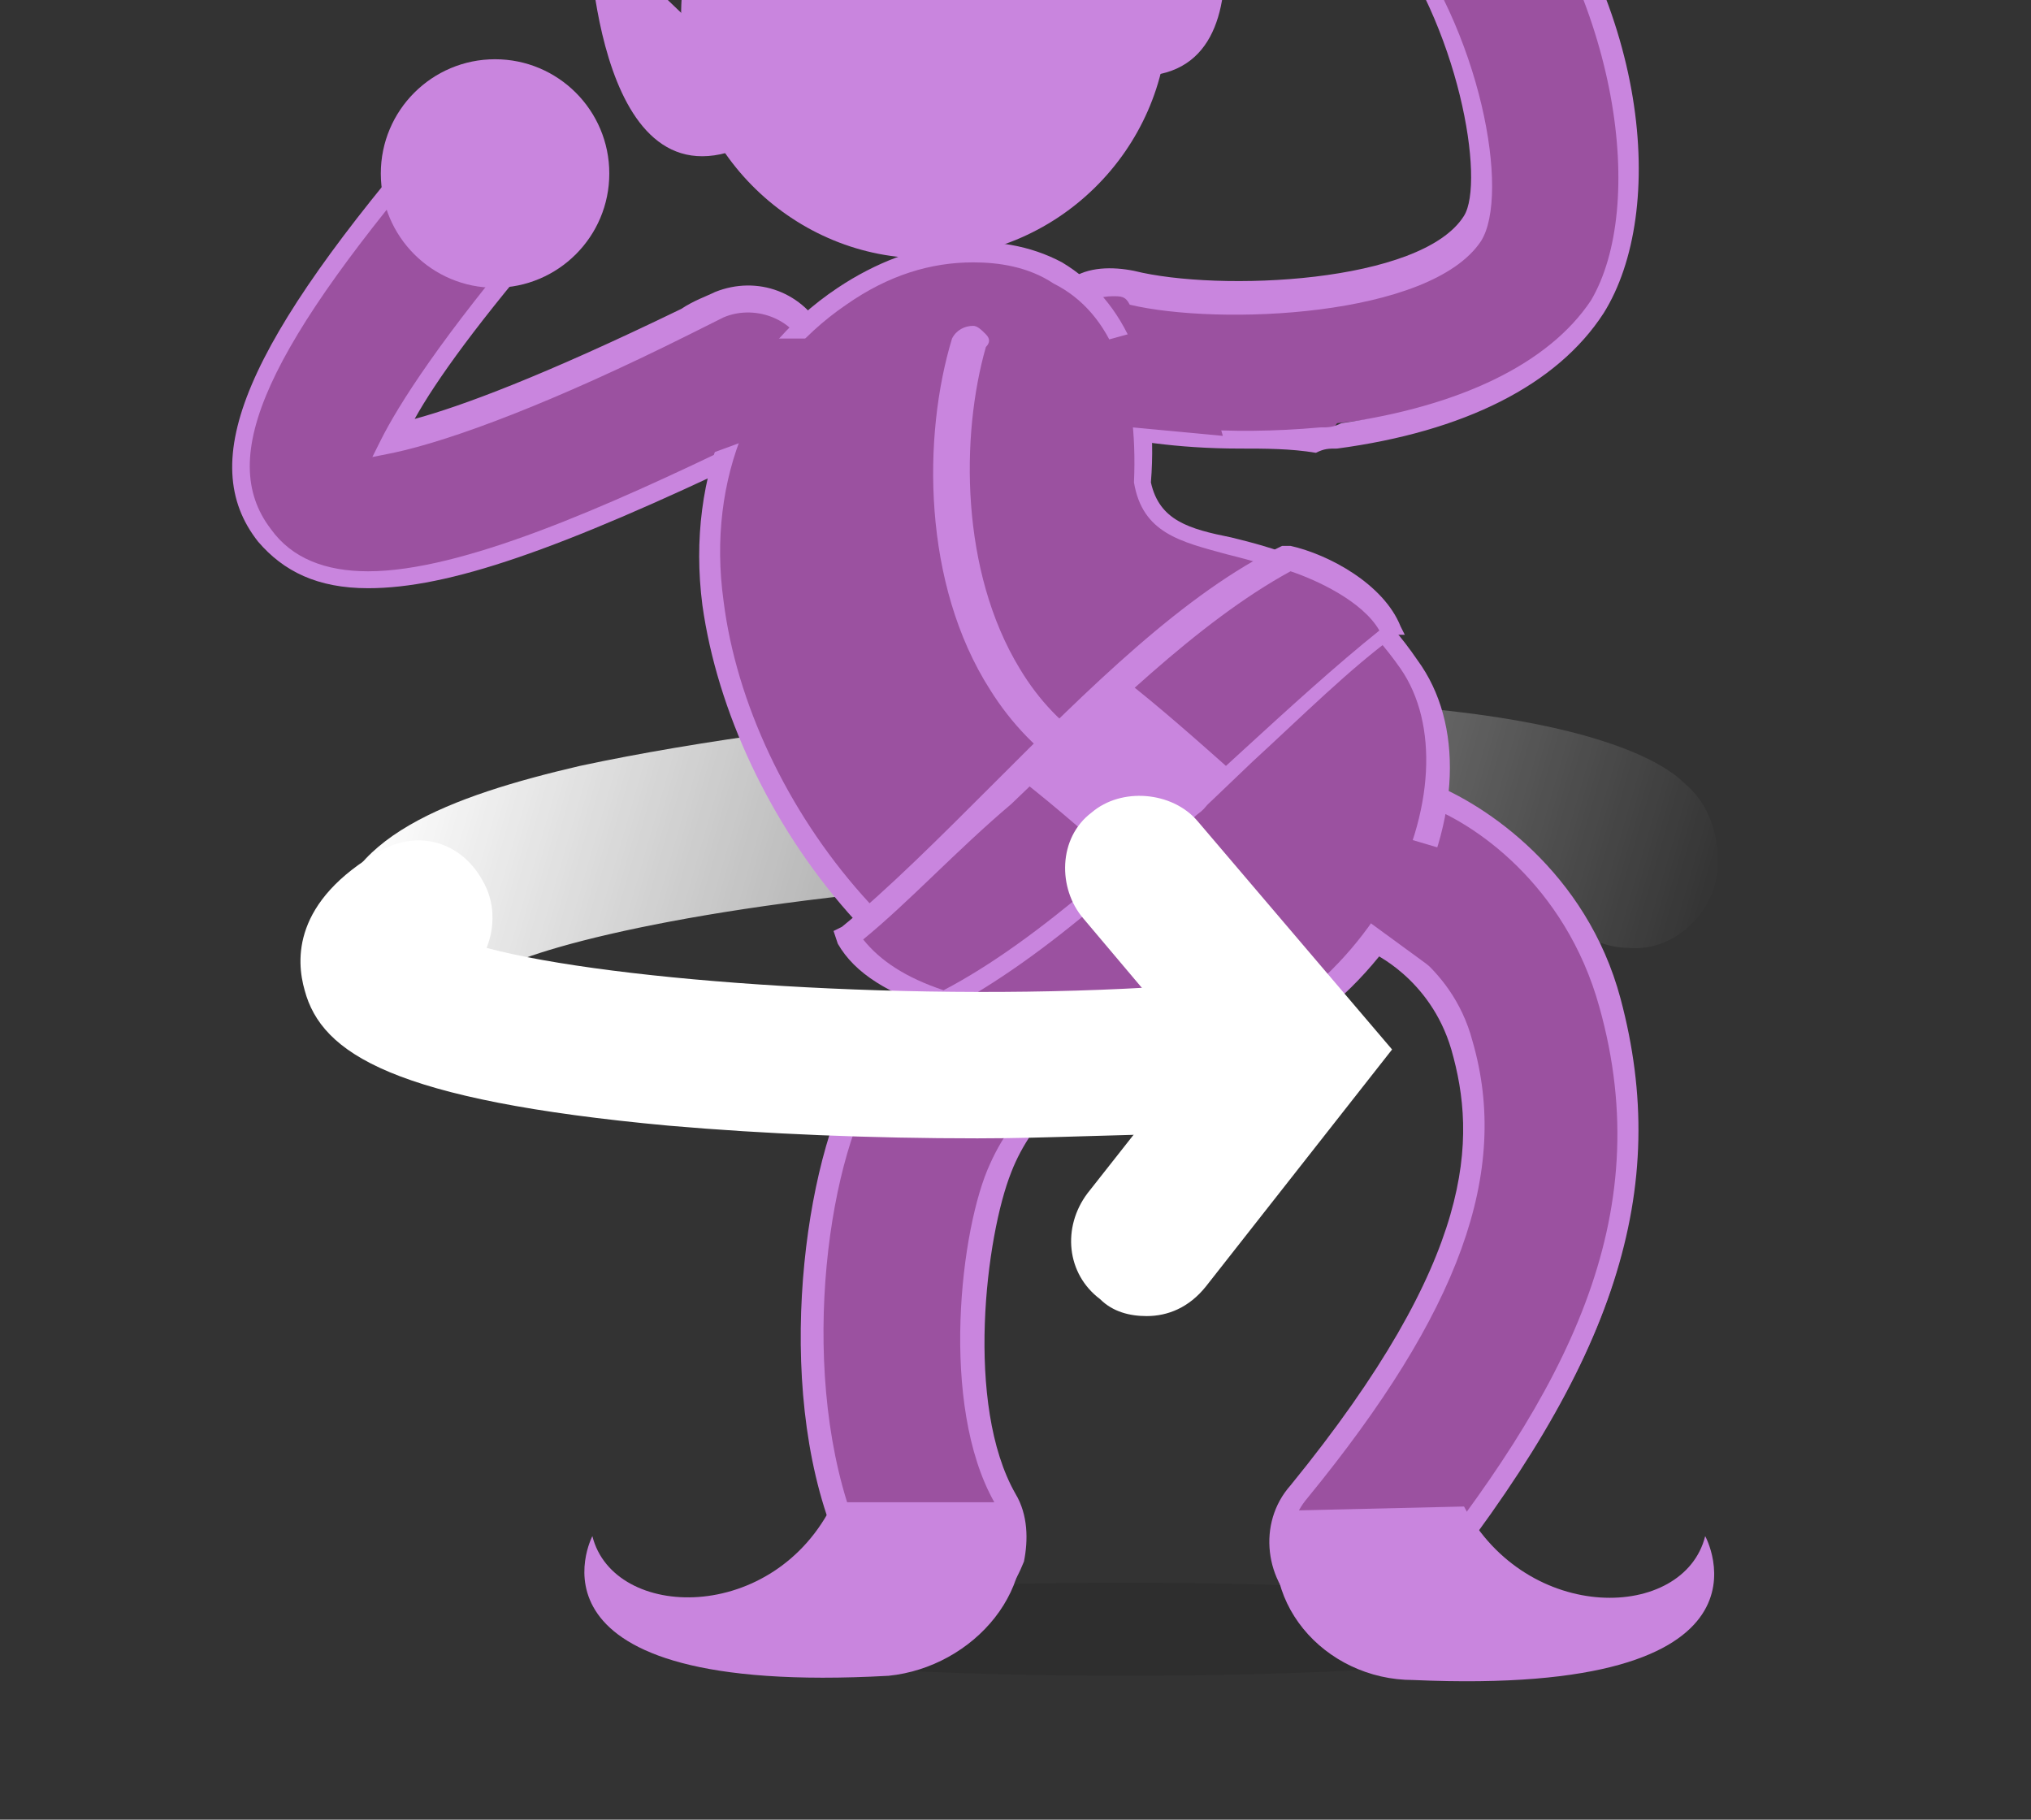 <?xml version="1.0" encoding="utf-8"?>
<!-- Generator: Adobe Illustrator 19.1.0, SVG Export Plug-In . SVG Version: 6.00 Build 0)  -->
<svg version="1.1" id="Layer_1" xmlns="http://www.w3.org/2000/svg" xmlns:xlink="http://www.w3.org/1999/xlink" x="0px" y="0px"
	 width="48px" height="43px" viewBox="-455.3 259.9 48 43" style="enable-background:new -455.3 259.9 48 43;" xml:space="preserve"
	>
<rect x="-455.3" y="259.9" width="48" height="43" fill="#333333" stroke="none"/>
<style type="text/css">
	.st0{clip-path:url(#SVGID_2_);fill:url(#SVGID_3_);}
	.st1{clip-path:url(#SVGID_5_);}
	.st2{fill:#9B51A0;}
	.st3{fill:#C985DE;}
	.st4{opacity:0.1;enable-background:new    ;}
	.st5{clip-path:url(#SVGID_7_);}
	.st6{fill:#FFFFFF;}
	.st7{clip-path:url(#SVGID_9_);fill:#FFFFFF;}
</style>
<g id="New_Symbol_1_2_">
</g>
<g id="New_Symbol_16">
</g>
<g id="New_Symbol_1_1_">
</g>
<g id="New_Symbol_1">
</g>
<g id="New_Symbol_16_1_">
</g>
<g id="New_Symbol_17">
</g>
<g id="New_Symbol_18">
	<g id="New_Symbol_2">
	</g>
</g>
<g id="New_Symbol_1_3_">
</g>
<g id="New_Symbol_20">
</g>
<g id="New_Symbol_21">
</g>
<g id="New_Symbol_19">
	<g id="New_Symbol">
	</g>
</g>
<g id="New_Symbol_1_6_">
</g>
<g id="New_Symbol_16_3_">
</g>
<g id="New_Symbol_17_2_">
</g>
<g id="New_Symbol_18_2_">
</g>
<g id="New_Symbol_1_5_">
</g>
<g id="New_Symbol_20_2_">
</g>
<g id="New_Symbol_21_2_">
	<g>
		<g>
			<g>
				<defs>
					<rect id="SVGID_1_" x="-455" y="259.9" width="47.4" height="42.1"/>
				</defs>
				<clipPath id="SVGID_2_">
					<use xlink:href="#SVGID_1_"  style="overflow:visible;"/>
				</clipPath>
				
					<linearGradient id="SVGID_3_" gradientUnits="userSpaceOnUse" x1="-387.818" y1="76.688" x2="-356.565" y2="76.688" gradientTransform="matrix(0.961 0.276 0.276 -0.961 -94.332 457.242)">
					<stop  offset="0" style="stop-color:#FFFFFF"/>
					<stop  offset="1" style="stop-color:#FFFFFF;stop-opacity:0"/>
				</linearGradient>
				<path class="st0" d="M-445.3,284.1L-445.3,284.1c-1.2,0-2.1-1-2.1-2.1c0-2.3,2.8-3.3,5.8-4c2.8-0.6,6.5-1.1,10.5-1.4
					c12.1-0.7,15,1.2,15.6,1.8c0.6,0.5,0.8,1.2,0.8,1.9c0,1.1-1,2.1-2.1,2c-0.7,0-1.4-0.4-1.7-1c-1.3-0.5-5.6-1-12.4-0.6
					c-7.1,0.4-11.5,1.5-12.6,2.1C-443.8,283.6-444.5,284.1-445.3,284.1z"/>
			</g>
			<g>
				<defs>
					<rect id="SVGID_4_" x="-455" y="259.9" width="47.4" height="42.1"/>
				</defs>
				<clipPath id="SVGID_5_">
					<use xlink:href="#SVGID_4_"  style="overflow:visible;"/>
				</clipPath>
				<g class="st1">
					<g>
						<path class="st2" d="M-424.2,270.2c-2.1,0.2-4.1,0-5.2-0.3c-0.9-0.2-1.4-1.2-1.2-2.1c0.2-0.9,1.2-1.4,2.1-1.2
							c2,0.5,7,0.3,8.1-1.4c0.6-1-0.1-4.8-2-7.2c-0.6-0.7-0.5-1.8,0.2-2.4c0.7-0.6,1.8-0.5,2.4,0.2c3.1,3.8,3.7,8.7,2.2,11.1
							c-1,1.6-3.1,2.7-6.1,3C-423.9,270.2-424,270.2-424.2,270.2z"/>
						<path class="st3" d="M-426,270.5c-1.5,0-2.7-0.2-3.5-0.4c-0.5-0.1-0.9-0.4-1.2-0.9c-0.3-0.4-0.3-1-0.2-1.5s0.4-0.9,0.9-1.2
							c0.4-0.3,1-0.3,1.5-0.2c2,0.5,6.8,0.3,7.8-1.3c0.5-0.8-0.1-4.5-2-6.9c-0.3-0.2-0.4-0.7-0.4-1.2c0.1-0.5,0.3-1,0.7-1.3
							s0.9-0.5,1.4-0.4c0.5,0.1,1,0.3,1.3,0.7c3.4,4,3.8,9,2.3,11.4c-1.1,1.7-3.3,2.8-6.3,3.2c-0.2,0-0.3,0-0.5,0.1l0,0
							C-424.8,270.5-425.4,270.5-426,270.5z M-429,266.9c-0.3,0-0.5,0.1-0.7,0.2c-0.3,0.2-0.5,0.5-0.6,0.8c-0.1,0.4,0,0.8,0.2,1.1
							c0.2,0.3,0.5,0.6,0.9,0.7c1,0.3,2.9,0.5,5.1,0.3l0,0c0.2,0,0.3,0,0.5-0.1c2.8-0.4,4.9-1.4,5.9-2.9c1.3-2.2,0.7-7.1-2.3-10.8
							c-0.2-0.3-0.6-0.5-1-0.5c-0.4,0-0.8,0.1-1.1,0.3c-0.3,0.2-0.5,0.6-0.5,1s0.1,0.8,0.3,1.1c2,2.5,2.7,6.4,2,7.5
							c-1.2,1.8-6.2,2-8.3,1.5C-428.7,266.9-428.8,266.9-429,266.9z"/>
					</g>
					<g>
						<path class="st2" d="M-446.6,273.6c-1.1,0-1.9-0.3-2.5-1c-1.3-1.8-0.2-4.5,4.2-9.7c0.6-0.7,1.7-0.8,2.4-0.2
							c0.7,0.6,0.8,1.7,0.2,2.4c-2.3,2.7-3.3,4.2-3.7,5c1-0.2,2.9-0.8,6.9-2.7c0.3-0.2,0.6-0.3,0.8-0.4c0.9-0.4,1.8,0,2.2,0.8
							c0.4,0.9,0,1.8-0.8,2.2c-0.1,0.1-0.4,0.2-0.7,0.3C-441.5,272.4-444.5,273.6-446.6,273.6z"/>
						<path class="st3" d="M-446.6,273.8c-1.2,0-2-0.4-2.6-1.1c-1.5-1.9-0.3-4.7,4.2-9.9c0.7-0.8,1.9-0.9,2.7-0.2
							c0.4,0.3,0.6,0.7,0.7,1.3c0,0.5-0.1,1-0.5,1.4c-1.9,2.2-2.9,3.6-3.4,4.5c1.1-0.3,3-1,6.3-2.6c0.3-0.2,0.6-0.3,0.8-0.4
							c1-0.4,2.1,0,2.6,1c0.4,1,0,2.1-1,2.6c-0.1,0.1-0.3,0.2-0.6,0.3h-0.1C-442.1,272.9-444.7,273.8-446.6,273.8L-446.6,273.8
							L-446.6,273.8z M-443.6,262.6c-0.4,0-0.8,0.2-1.1,0.5c-4.3,5-5.5,7.6-4.2,9.3c0.5,0.7,1.3,1,2.3,1l0,0c2.2,0,5.6-1.5,8.9-3.1
							h0.1c0.3-0.1,0.5-0.2,0.6-0.3c0.7-0.3,1-1.2,0.7-1.9c-0.3-0.7-1.2-1-1.9-0.7c-0.2,0.1-0.4,0.2-0.8,0.4c-3.2,1.6-5.6,2.5-7,2.8
							l-0.5,0.1l0.2-0.4c0.4-0.8,1.4-2.4,3.7-5.1c0.2-0.3,0.4-0.7,0.3-1c0-0.4-0.2-0.7-0.5-1C-442.9,262.7-443.2,262.6-443.6,262.6z
							"/>
					</g>
					<circle class="st3" cx="-443.6" cy="264" r="2.7"/>
					<g>
						<g>
							<path class="st3" d="M-427.8,259.2c0.6,3.1-1.5,6.1-4.6,6.7l0,0c-3.1,0.6-6.1-1.5-6.7-4.6l0,0c-0.6-3.1,1.5-6.1,4.6-6.7l0,0
								C-431.3,254-428.3,256.1-427.8,259.2L-427.8,259.2z"/>
						</g>
					</g>
					<path class="st3" d="M-439.1,260.3l-2.3-2.2c0,0,0.1,6.7,3.6,5.3L-439.1,260.3z"/>
					<path class="st3" d="M-428.4,258.4l1.4-2.9c0,0,2.2,6.3-1.5,6.2L-428.4,258.4z"/>
					<g>
						<path class="st2" d="M-423.1,298.3c-0.4,0-0.9-0.1-1.2-0.4c-0.8-0.7-0.9-1.8-0.3-2.6c4-4.9,4.6-7.9,3.9-10.6
							c-0.5-1.8-2-2.4-2.1-2.4c-1-0.4-1.5-1.4-1.1-2.4s1.4-1.5,2.4-1.1c1.2,0.5,3.6,2,4.4,5c1.1,4,0.4,7.9-4.6,13.9
							C-422.1,298-422.6,298.3-423.1,298.3z"/>
						<path class="st3" d="M-423.2,298.5c-0.5,0-1-0.2-1.3-0.5c-0.9-0.7-1.1-2.1-0.3-3c4.4-5.4,4.4-8.2,3.8-10.3
							c-0.5-1.7-1.9-2.3-1.9-2.3c-0.5-0.2-1-0.6-1.2-1.1c-0.2-0.5-0.3-1.1-0.1-1.6c0.2-0.5,0.6-1,1.1-1.2c0.5-0.2,1.1-0.3,1.6-0.1
							c1.3,0.5,3.7,2.1,4.5,5.1c1.2,4.5-0.1,8.6-4.6,14.2C-421.9,298.2-422.5,298.5-423.2,298.5L-423.2,298.5
							C-423.1,298.5-423.1,298.5-423.2,298.5z M-422.2,278.8c-0.2,0-0.5,0.1-0.7,0.2c-0.4,0.2-0.7,0.5-0.8,0.9s-0.1,0.9,0.1,1.2
							c0.2,0.4,0.5,0.7,0.9,0.8c0,0,1.7,0.7,2.2,2.6c0.9,3.1-0.3,6.4-3.9,10.8c-0.6,0.7-0.5,1.7,0.2,2.3c0.3,0.2,0.7,0.4,1,0.4l0,0
							c0.5,0,0.9-0.2,1.2-0.6c3.7-4.6,5.9-8.7,4.5-13.7c-0.8-2.9-3-4.4-4.2-4.8C-421.8,278.9-422,278.8-422.2,278.8z"/>
					</g>
					<ellipse class="st4" cx="-428.7" cy="298.4" rx="11.6" ry="1.1"/>
					<path class="st3" d="M-425,295.6l4.3-0.1c1.5,2.8,5.2,2.7,5.7,0.7c0,0,2.1,3.8-6.9,3.4C-424,299.6-425.7,297.7-425,295.6z"/>
					<g>
						<path class="st2" d="M-433.2,298.1c-0.7,0-1.3-0.3-1.7-1c-1.8-3.2-1.4-8.4-0.3-11.1c2.1-4.9,8.5-6.6,8.7-6.7
							c1-0.3,2,0.3,2.3,1.4c0.3,1-0.3,2-1.4,2.3c-1.3,0.4-5.1,1.8-6.2,4.5c-0.7,1.5-1.1,5.6,0.1,7.8c0.5,0.9,0.2,2.1-0.7,2.6
							C-432.6,298-432.9,298.1-433.2,298.1z"/>
						<path class="st3" d="M-433.2,298.3c-0.8,0-1.5-0.4-1.9-1.1c-1.9-3.3-1.4-8.7-0.3-11.3c2.1-5,8.6-6.7,8.9-6.8
							c0.6-0.1,1.1-0.1,1.6,0.2c0.5,0.3,0.8,0.8,1,1.3c0.3,1.1-0.4,2.3-1.5,2.6c-1.3,0.3-5,1.8-6,4.4c-0.6,1.5-1.1,5.5,0.1,7.6
							c0.3,0.5,0.3,1.1,0.2,1.6c-0.2,0.5-0.5,1-1,1.3C-432.5,298.2-432.8,298.3-433.2,298.3L-433.2,298.3L-433.2,298.3z
							 M-425.9,279.5c-0.1,0-0.3,0-0.4,0.1c-0.3,0.1-6.5,1.7-8.6,6.5c-1.1,2.5-1.5,7.7,0.3,10.9c0.3,0.5,0.8,0.8,1.4,0.8l0,0
							c0.3,0,0.5-0.1,0.8-0.2c0.4-0.2,0.7-0.6,0.8-1c0.1-0.4,0.1-0.9-0.2-1.2c-1.3-2.3-0.8-6.5-0.1-8c1.2-2.7,5-4.3,6.4-4.6
							c0.9-0.2,1.4-1.1,1.2-2c-0.1-0.4-0.4-0.8-0.7-1C-425.4,279.6-425.7,279.5-425.9,279.5z"/>
					</g>
					<path class="st3" d="M-431.3,295.4h-4.3c-1.4,2.9-5.2,2.8-5.7,0.8c0,0-2,3.8,7,3.3C-432.3,299.3-430.6,297.4-431.3,295.4z"/>
					<g>
						<path class="st2" d="M-428.4,271.3c0.5,2.3,3.6,0.5,6.3,4.3c2.4,3.3-1.7,9.8-6.2,9.4c-5.3-0.4-9.6-5.9-10.3-10.9
							C-439.6,265.5-427.9,262.2-428.4,271.3z"/>
						<path class="st3" d="M-427.8,285.3c-0.1,0-0.3,0-0.4,0c-5.5-0.4-9.8-6.1-10.5-11.1c-0.4-3.1,0.8-5.9,3.2-7.5
							c1.8-1.2,3.8-1.4,5.3-0.6c1.5,0.9,2.3,2.7,2.1,5.2c0.2,0.9,0.9,1.1,1.9,1.3c1.2,0.3,2.9,0.7,4.4,2.9c1.1,1.5,1,3.8-0.2,6
							C-423.4,283.8-425.7,285.3-427.8,285.3z M-432.3,266.1c-1,0-2,0.3-3,1c-2.2,1.5-3.3,4.1-2.9,7c0.6,4.8,4.8,10.2,10,10.6
							c2.4,0.2,4.6-1.7,5.7-3.6c1.1-2,1.2-4.1,0.3-5.4c-1.4-2-2.9-2.4-4.1-2.7c-1.1-0.3-2-0.5-2.2-1.7l0,0l0,0
							c0.1-2.3-0.5-4-1.9-4.7C-431,266.2-431.7,266.1-432.3,266.1z"/>
					</g>
					<polygon class="st2" points="-436.1,267.9 -439.1,267.9 -439,270.8 -436,269.7 					"/>
					<polygon class="st2" points="-430.1,268.2 -427.2,267.4 -426.4,270.2 -429.6,269.9 					"/>
					<polygon class="st2" points="-423.1,279.4 -420.4,280.2 -420.6,283.4 -423.2,281.5 					"/>
					<polygon class="st2" points="-431.8,285.9 -428.7,283.6 -430.6,282.4 -433.4,284.1 					"/>
					<g>
						<g>
							<path class="st2" d="M-422.4,274.7c-3.1,2.5-7.1,6.9-10.6,8.8c-1.1-0.3-1.9-0.8-2.3-1.5c3.1-2.5,6.9-7.1,10.4-9
								C-424.1,273.2-422.8,273.8-422.4,274.7z"/>
							<path class="st3" d="M-433,283.8L-433,283.8c-1.3-0.4-2.1-0.9-2.5-1.6l-0.1-0.3l0.2-0.1c1.1-0.9,2.3-2.1,3.6-3.4
								c2.2-2.2,4.5-4.5,6.8-5.6h0.1h0.1c0.9,0.2,2.2,0.9,2.6,1.9l0.1,0.2h-0.2c-1.1,0.8-2.2,1.9-3.4,3
								C-428.1,280.2-430.5,282.5-433,283.8L-433,283.8z M-434.9,282.1c0.4,0.5,1,0.9,1.9,1.2c2.3-1.2,4.7-3.5,7-5.6
								c1.2-1.1,2.3-2.1,3.3-2.9c-0.4-0.7-1.5-1.2-2.1-1.4c-2.2,1.2-4.4,3.4-6.6,5.5C-432.7,280-433.8,281.2-434.9,282.1z"/>
						</g>
						<path class="st3" d="M-426.1,278.2c-0.8,0.8-1.6,1.6-2.4,2.4c-0.9-0.8-1.8-1.6-2.7-2.3c0.8-0.8,1.6-1.6,2.4-2.4
							C-427.9,276.6-427,277.4-426.1,278.2z"/>
					</g>
					<g>
						<path class="st2" d="M-427.2,278.9L-427.2,278.9c-2-0.3-3.5-1.3-4.5-2.9c-1.6-2.5-1.6-5.8-0.9-8.1c0-0.1,0.1-0.1,0.2-0.1
							s0.1,0.1,0.1,0.2c-0.7,2.2-0.6,5.5,0.8,7.8c1,1.5,2.4,2.5,4.3,2.8c0.1,0,0.2,0.1,0.1,0.2
							C-427.1,278.8-427.1,278.9-427.2,278.9z"/>
						<path class="st3" d="M-427.2,279.2L-427.2,279.2c-2.1-0.3-3.7-1.4-4.7-3c-1.6-2.5-1.6-6-0.9-8.3c0.1-0.2,0.3-0.3,0.5-0.3
							c0.1,0,0.2,0.1,0.3,0.2c0.1,0.1,0.1,0.2,0,0.3c-0.6,2.1-0.6,5.3,0.8,7.6c0.9,1.5,2.3,2.4,4.1,2.6c0.1,0,0.2,0.1,0.3,0.2
							s0.1,0.2,0.1,0.3C-426.8,279-427,279.2-427.2,279.2L-427.2,279.2z"/>
					</g>
				</g>
			</g>
			<g>
				<defs>
					<rect id="SVGID_6_" x="-455" y="259.9" width="47.4" height="42.1"/>
				</defs>
				<clipPath id="SVGID_7_">
					<use xlink:href="#SVGID_6_"  style="overflow:visible;"/>
				</clipPath>
				<g id="XMLID_12_" class="st5">
					<path class="st6" d="M-428.2,291c-0.4,0-0.8-0.1-1.1-0.4c-0.8-0.6-0.9-1.7-0.3-2.5l2.6-3.3l-2.7-3.2c-0.6-0.7-0.6-1.9,0.2-2.5
						c0.7-0.6,1.9-0.5,2.5,0.2l4.6,5.4l-4.4,5.6C-427.2,290.8-427.7,291-428.2,291z"/>
				</g>
			</g>
			<g>
				<defs>
					<rect id="SVGID_8_" x="-455" y="259.9" width="47.4" height="42.1"/>
				</defs>
				<clipPath id="SVGID_9_">
					<use xlink:href="#SVGID_8_"  style="overflow:visible;"/>
				</clipPath>
				<path class="st7" d="M-432.2,286.8c-2.5,0-5-0.1-7.3-0.3c-6.5-0.6-8.2-1.7-8.6-3.2c-0.2-0.7-0.3-2.1,1.8-3.3
					c0.9-0.5,1.9-0.2,2.4,0.7c0.3,0.5,0.3,1.1,0.1,1.6c3,0.8,10.3,1.3,16.2,0.9c1-0.1,1.8,0.7,1.9,1.6c0.1,1-0.7,1.8-1.6,1.9
					C-428.8,286.7-430.5,286.8-432.2,286.8z"/>
			</g>
		</g>
	</g>
</g>
<g id="New_Symbol_19_2_">
</g>
<g id="New_Symbol_19_1_">
</g>
<g id="New_Symbol_21_1_">
</g>
<g id="New_Symbol_20_1_">
</g>
<g id="New_Symbol_18_1_">
</g>
<g id="New_Symbol_17_1_">
</g>
<g id="New_Symbol_16_2_">
</g>
<g id="New_Symbol_1_4_">
</g>
<g id="New_Symbol_1_">
</g>
</svg>
